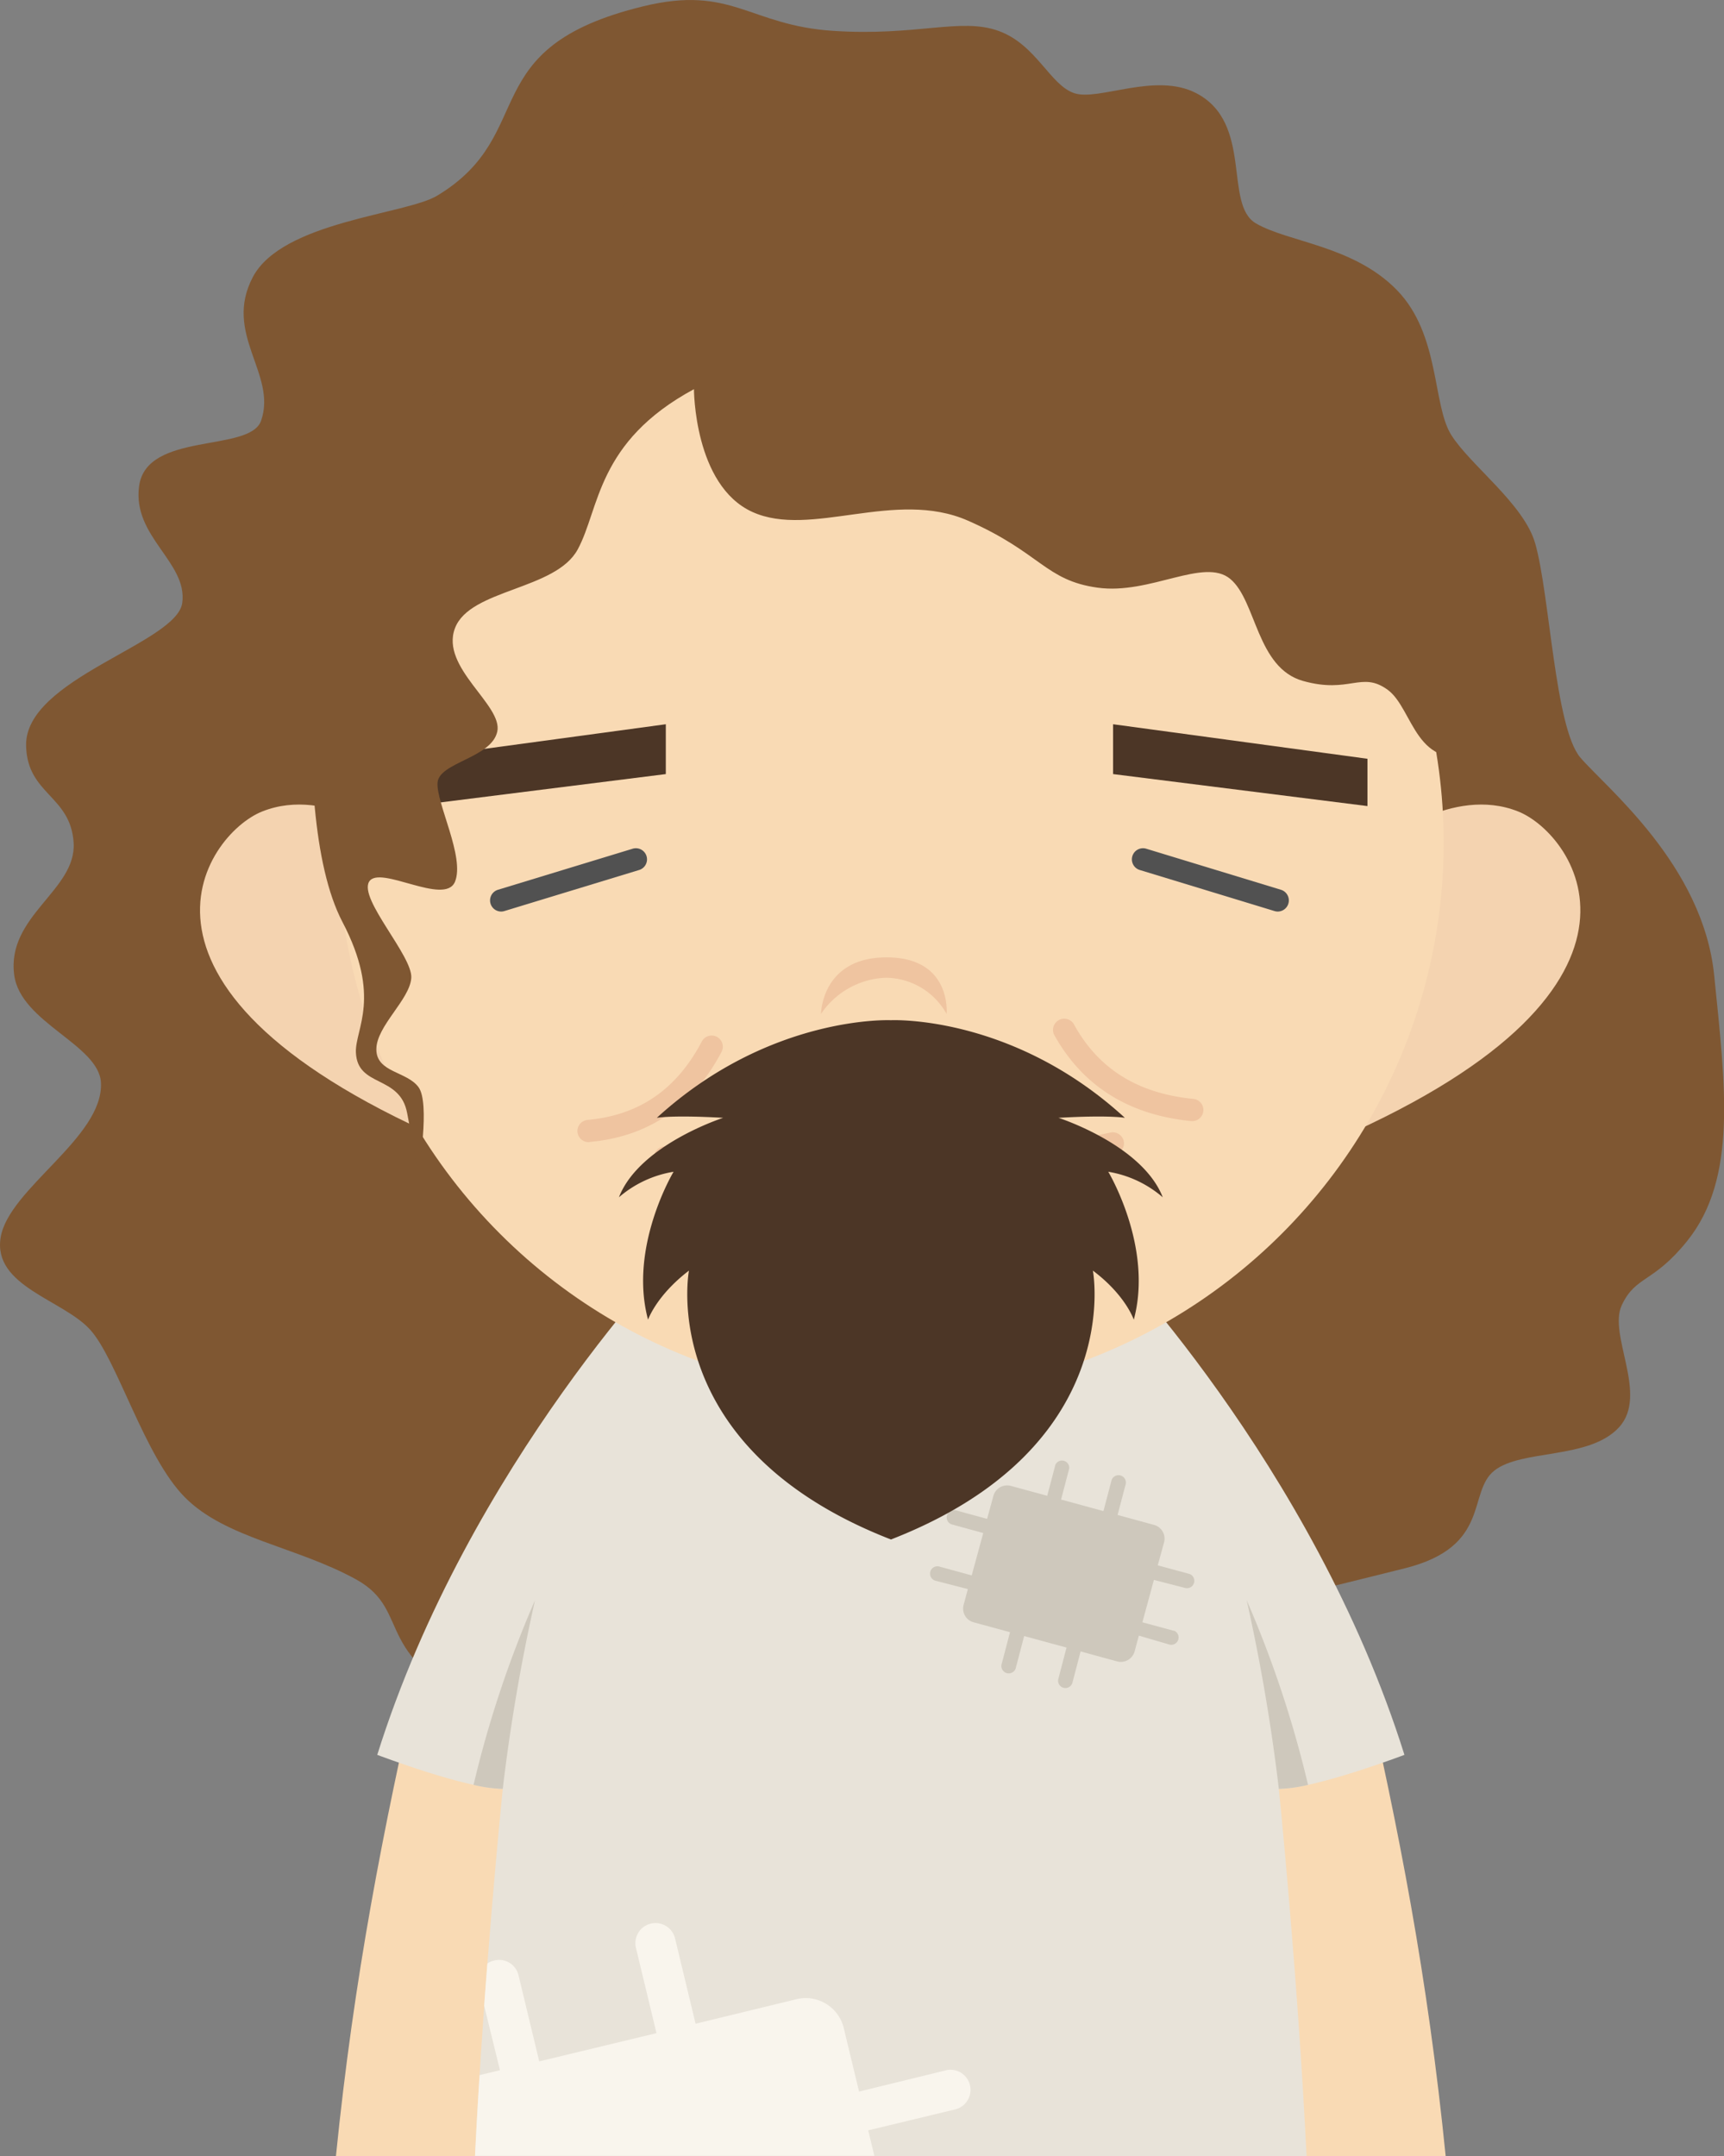 <svg xmlns="http://www.w3.org/2000/svg" viewBox="0 0 210.72 263.5"><rect x="0" y="0" width="210.72" height="263.5" fill="#808080" stroke="none"/><defs><style>.cls-1{fill:#7f5732;}.cls-2{fill:#f9dab4;}.cls-3{fill:#e8e3d9;}.cls-4{fill:#cec8bc;}.cls-5{fill:#f9f5ed;}.cls-6{fill:#f4d3b0;}.cls-7{fill:#efc4a0;}.cls-8{fill:#4c3626;}.cls-9{fill:#515151;}</style></defs><title>资源 299</title><g id="图层_2" data-name="图层 2"><g id="Layer_1" data-name="Layer 1"><path class="cls-1" d="M78.62.77c10.83-2.64,12.92,2.32,23.19,3s15.58-1.66,20.22,0,6.3,6.63,9.28,7.62,9.92-2.61,14.91,0c7,3.64,3.31,13.59,7.29,15.91s11.93,2.71,17.23,8.15,4.32,14,6.64,17.7,8.88,8.43,10.26,13.25c1.79,6.24,2.41,22.54,5.52,26.18s15,13.13,16.36,26.62,2.87,24.78-3.3,32.46c-4.17,5.19-6.31,4.22-8,7.86s3.31,10.94-.33,14.91-11.93,2.65-15.25,5.3-.33,9.28-10.93,11.93S77.29,215.5,61.05,209.21,50.78,197,43.49,193,27.58,188,22.61,183,14.33,166.13,11,162.48-.91,157.18.08,151.22,12.65,139,12.34,132.33c-.22-4.65-9.81-7.34-10.6-13.15C.75,111.93,9.36,108.8,9,103S3.32,97.11,3.19,91.14C3,82.92,21.62,78.64,22.28,73.67S16.16,65.6,17,59.42c.89-6.72,13.53-4.08,14.91-8,2-5.71-4.69-10.59-1-17.57,3.61-6.81,18.72-7.63,22.53-9.94C66,16.34,57.74,5.85,78.62.77Z"/><path class="cls-2" d="M41.06,263.5H63.71l8.43-63.42L51.32,203.8C46.82,223.58,43.27,241.59,41.06,263.5Z"/><path class="cls-2" d="M166.44,203.8l-20.81-3.72,8.42,63.42H176.7C174.5,241.59,171,223.58,166.44,203.8Z"/><path class="cls-3" d="M134.72,152.55H83.05s-25.76,26.27-36.94,61.91c0,0,10.92,4.16,15.34,4.16,0,0-2.28,22.3-3.39,44.88H159.7c-1.11-22.58-3.39-44.88-3.39-44.88,4.42,0,15.35-4.16,15.35-4.16C160.47,178.82,134.72,152.55,134.72,152.55Z"/><path class="cls-4" d="M57.88,218.13a18.1,18.1,0,0,0,3.57.49,227.9,227.9,0,0,1,3.94-23.05A133.24,133.24,0,0,0,57.88,218.13Z"/><path class="cls-4" d="M159.88,218.13a17.91,17.91,0,0,1-3.57.49,229.61,229.61,0,0,0-3.93-23.05A133.67,133.67,0,0,1,159.88,218.13Z"/><path class="cls-5" d="M115.68,253,105,255.61l-1.87-7.76a4.78,4.78,0,0,0-5.77-3.53l-12.34,3-2.53-10.51a2.46,2.46,0,0,0-4.78,1.15l2.53,10.51-14.33,3.45-2.53-10.51a2.44,2.44,0,0,0-3-1.81,2.28,2.28,0,0,0-.81.36c-.13,1.66-.26,3.39-.39,5.16L61.11,253l-2.49.6c-.21,3.23-.4,6.54-.56,9.86h48.81l-.75-3.11,10.71-2.58a2.46,2.46,0,0,0-1.15-4.78Z"/><path class="cls-4" d="M143.51,199.31l-3.88-1.05,1.41-5.18,3.88,1a.9.9,0,0,0,.47-1.73l-3.88-1.05.77-2.81a1.74,1.74,0,0,0-1.22-2.13l-4.46-1.22,1-3.8a.9.9,0,0,0-1.73-.47l-1,3.8-5.18-1.41,1-3.8A.89.89,0,0,0,129,179l-1,3.8-4.45-1.21a1.74,1.74,0,0,0-2.13,1.22l-.77,2.81-3.88-1.06a.9.9,0,0,0-.47,1.73l3.88,1.06-1.41,5.18-3.88-1.06a.9.9,0,1,0-.47,1.73l3.88,1-.52,1.93a1.73,1.73,0,0,0,1.22,2.13l4.45,1.21-1,3.82a.9.9,0,1,0,1.73.47l1-3.82,5.18,1.41-1,3.82a.89.89,0,1,0,1.72.47l1-3.82,4.46,1.22a1.75,1.75,0,0,0,2.14-1.22l.52-1.93L143,201a.9.9,0,0,0,.47-1.73Z"/><path class="cls-6" d="M48.69,103s-8.55-7.06-16.64-3.83c-7,2.78-20.74,22,24,40.86Z"/><path class="cls-6" d="M168.92,103s8.55-7.06,16.64-3.83c7,2.78,20.74,22-24,40.86Z"/><circle class="cls-2" cx="108.89" cy="103" r="67.57" transform="translate(-40.94 107.16) rotate(-45)"/><path class="cls-7" d="M104.08,144.54a137.71,137.71,0,0,1-23-1.74,1.36,1.36,0,1,1,.51-2.67,149,149,0,0,0,54.12-1.72,1.38,1.38,0,0,1,1.63,1,1.35,1.35,0,0,1-1,1.63A146.8,146.8,0,0,1,104.08,144.54Z"/><path class="cls-7" d="M108.37,117c8,0,7.33,6.91,7.33,6.91a8.58,8.58,0,0,0-7.41-4.42,10,10,0,0,0-7.94,4.42S100.39,117,108.37,117Z"/><polygon class="cls-8" points="81.38 88.51 81.38 94.6 50.28 98.51 50.28 92.73 81.38 88.51"/><path class="cls-9" d="M61.26,111.4a1.36,1.36,0,0,1-.4-2.66l16.41-5a1.36,1.36,0,1,1,.79,2.6l-16.41,5A1.32,1.32,0,0,1,61.26,111.4Z"/><polygon class="cls-8" points="136.05 88.51 136.05 94.6 167.14 98.51 167.14 92.73 136.05 88.51"/><path class="cls-9" d="M156.17,111.4a1.32,1.32,0,0,1-.39-.06l-16.41-5a1.36,1.36,0,1,1,.79-2.6l16.41,5a1.36,1.36,0,0,1-.4,2.66Z"/><path class="cls-7" d="M145.66,137h-.14c-7.54-.76-13.12-4.25-16.58-10.37a1.37,1.37,0,1,1,2.38-1.34c3,5.38,7.77,8.32,14.47,9a1.36,1.36,0,0,1-.13,2.72Z"/><path class="cls-7" d="M72,139.58a1.36,1.36,0,0,1-.12-2.72c6.27-.59,10.82-3.73,13.9-9.58a1.36,1.36,0,1,1,2.41,1.27c-3.49,6.64-8.89,10.35-16.06,11Z"/><path class="cls-8" d="M142.12,146.32c-2.49-6.42-12.74-9.71-12.74-9.71,6.24-.36,8.11,0,8.11,0-13.8-12.65-28.6-11.93-28.6-11.93S94.08,124,80.28,136.61c0,0,1.87-.36,8.11,0,0,0-10.25,3.29-12.74,9.71a13.55,13.55,0,0,1,6.68-3.12s-5.52,9.17-3.12,18.08c0,0,1-2.94,5-6,0,0-4.15,21.64,24.69,32.86,28.83-11.22,24.68-32.86,24.68-32.86,4,3,5,6,5,6,2.4-8.91-3.12-18.08-3.12-18.08A13.55,13.55,0,0,1,142.12,146.32Z"/><path class="cls-1" d="M51.16,143.2s1.43-8.37,0-10.33S46,131.09,46,128.24s4.09-6.06,4.27-8.73-6.41-9.62-5.16-11.75,9.26,3,10.5,0-2.31-9.62-2.13-12.11,6.59-3,7.3-6.24-7-7.83-5.17-12.64,12.29-4.63,15-9.62S72.89,54,84.82,47.56c0,0,0,11.75,7.13,15s17.45-2.85,26.36,1.07,9.44,7.3,15.85,8.19,13-3.74,16.21-1.07,3.2,10.87,8.9,12.47,7.12-1.25,10.33,1.07,3.38,10.33,11.22,7.66V65.55L89.63,11.94,39.94,61.27s-5.38,37.46,1.92,51.41c4.82,9.2,1.54,13.07,1.64,15.92.17,4.37,5.39,2.69,6.27,7.46C50.38,139.38,51.16,143.2,51.16,143.2Z"/></g></g></svg>